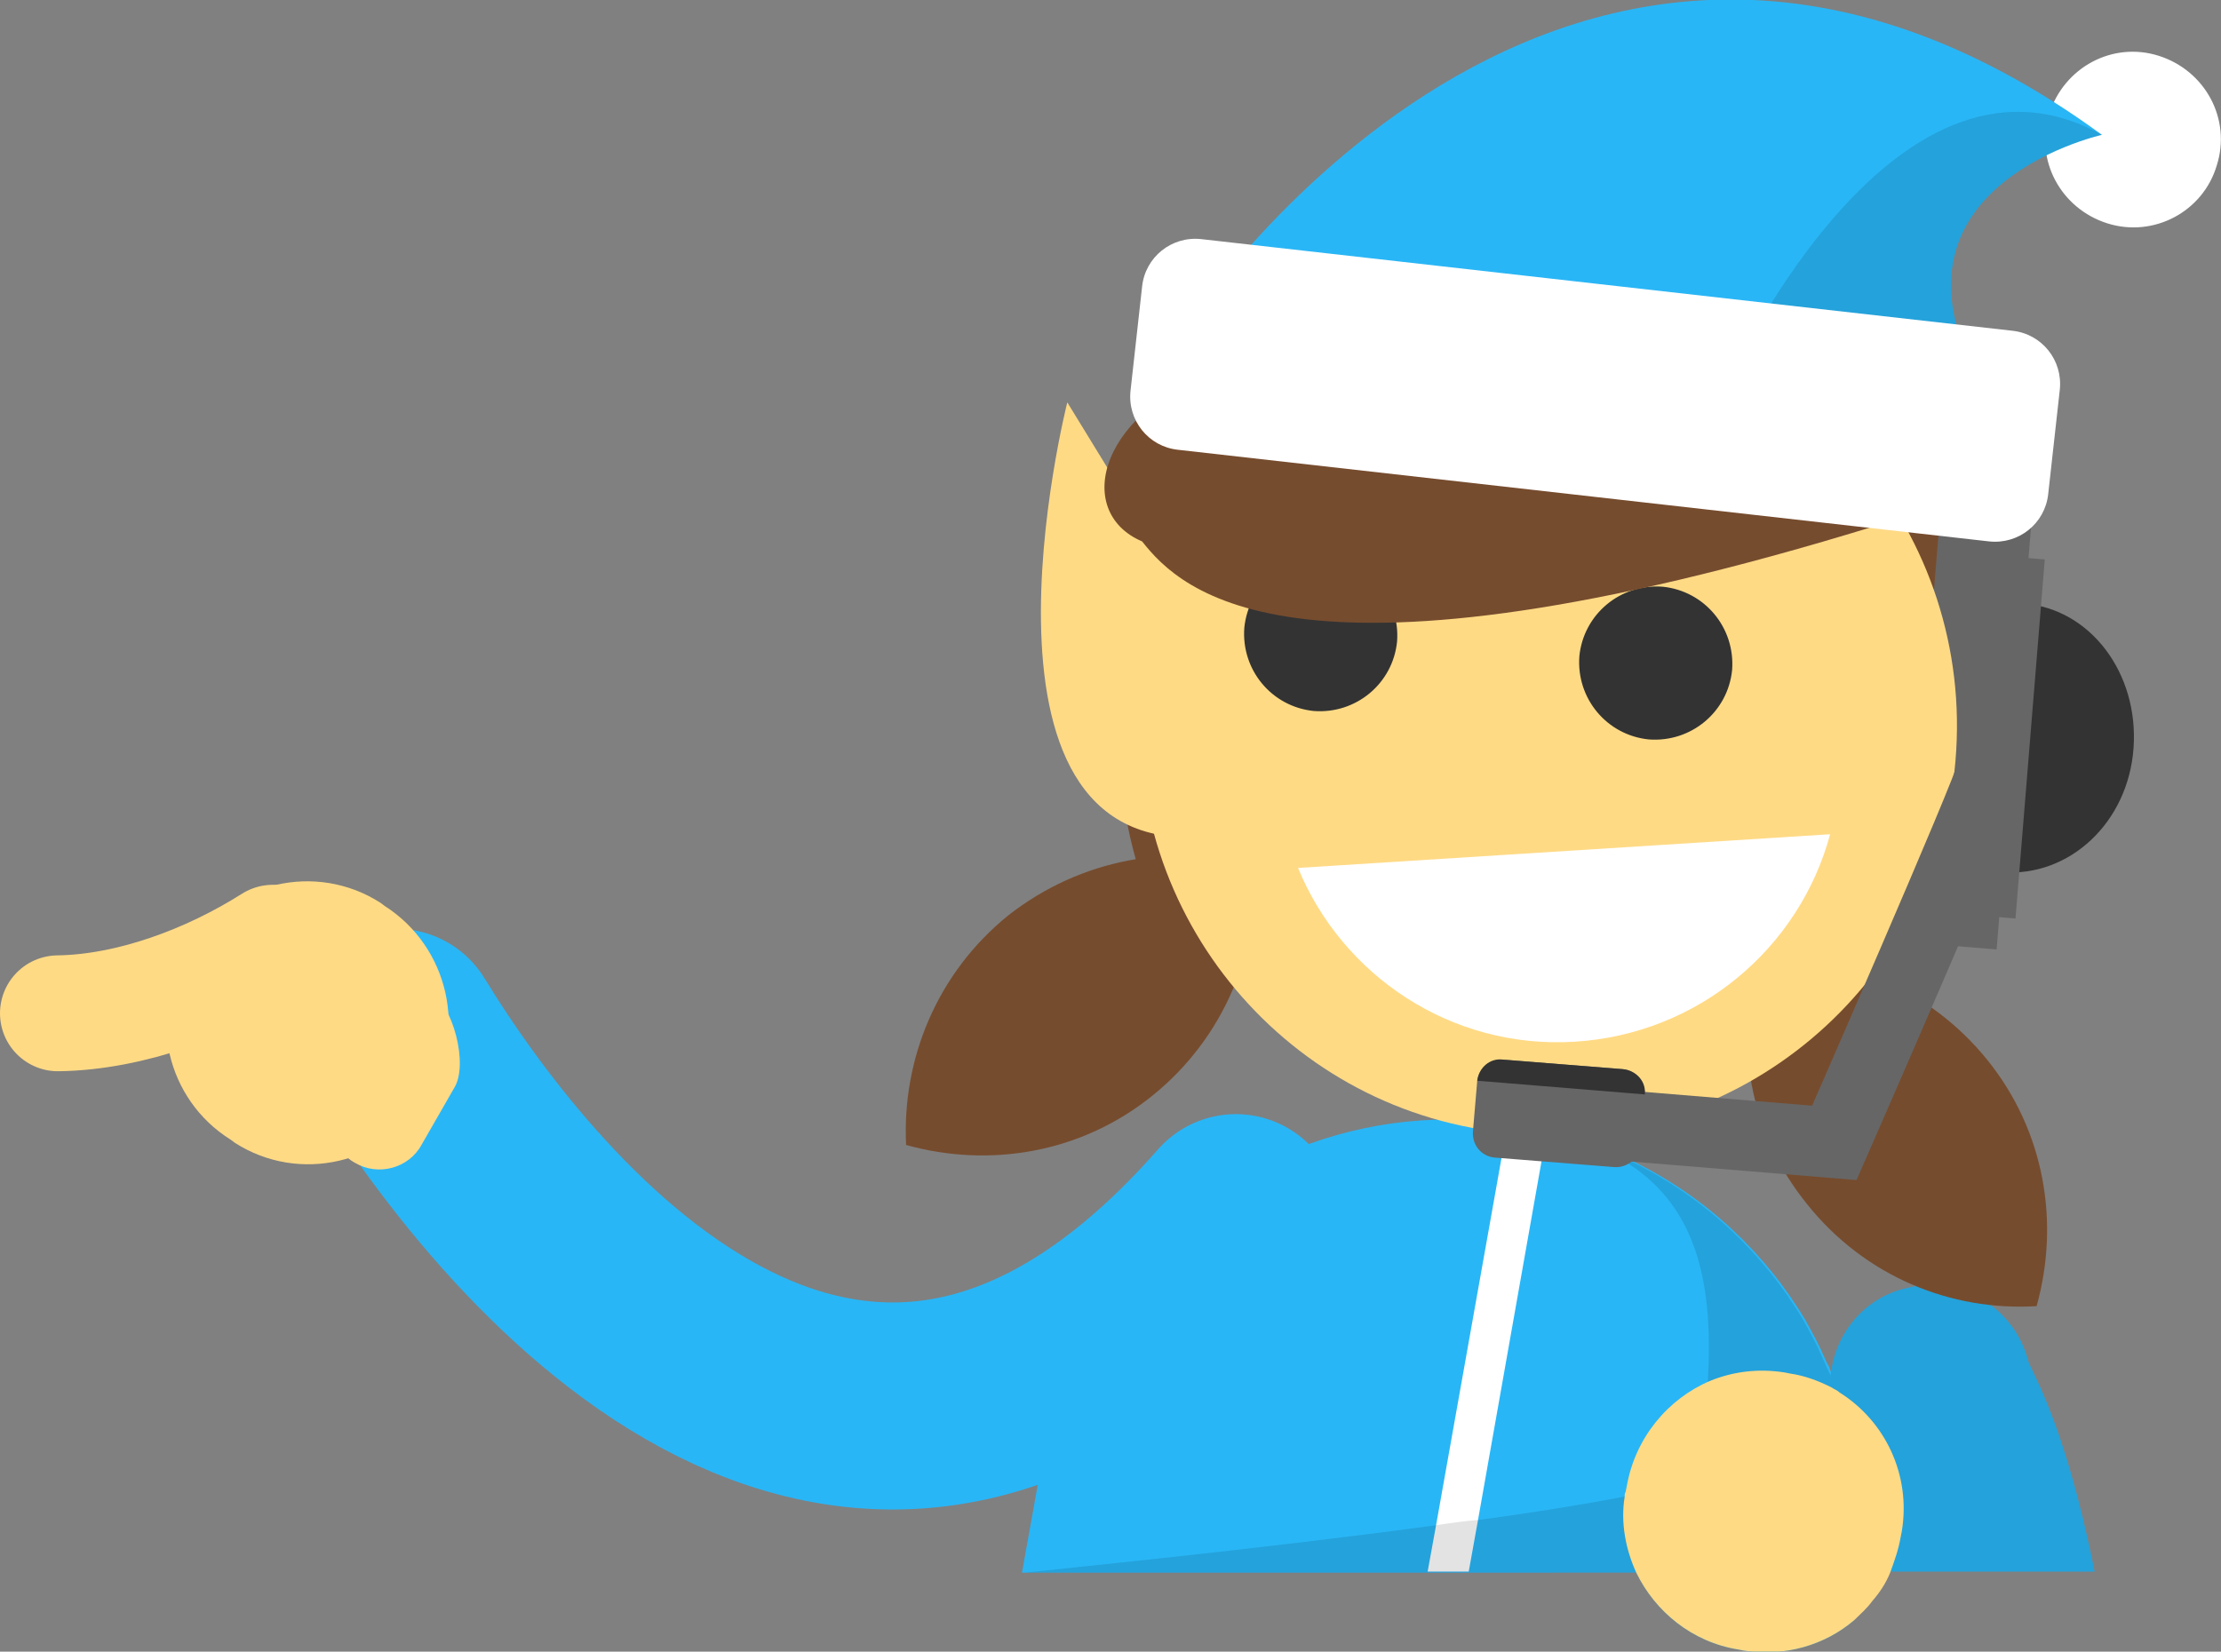 <svg id="Layer_1" xmlns="http://www.w3.org/2000/svg" width="210.8" height="156.8" viewBox="0 0 210.8 156.8"><rect x="0" y="0" width="210.8" height="156.8" fill="#808080" stroke="none"/><style>.st0{opacity:.14}.st1{fill:url(#SVGID_1_)}.st2{fill:#3adebd}.st3{stroke:#FFF;stroke-width:3.531}.st3,.st4{fill:none;stroke-miterlimit:10}.st4{stroke:#fffeab;stroke-width:2.982}.st5,.st6{fill:#fffeab}.st6{fill-rule:evenodd;clip-rule:evenodd}.st7{fill:#e5ebe4}.st8{opacity:.1}.st9{fill:#e53935}.st10{opacity:.11}.st11{fill:#FFF}.st12{fill:#666}.st13{fill:#ffda85}.st14{fill:#ffb15b}.st15{fill:#333}.st16{clip-path:url(#SVGID_3_)}.st17{fill:none;stroke:#e53935;stroke-width:26;stroke-linecap:round;stroke-miterlimit:10}.st18{stroke:#FFF;stroke-width:5.268}.st18,.st19{fill:none;stroke-miterlimit:10}.st19{stroke:#666;stroke-width:9.218}.st20{clip-path:url(#SVGID_3_);fill:#ffda85}.st21{clip-path:url(#SVGID_5_)}.st22{fill:none;stroke:#29b6f6;stroke-width:25.401;stroke-linecap:round;stroke-miterlimit:10}.st23{fill:#2297cc}.st24{fill:#29b6f6}.st25{fill:#764c2e}.st26{fill:#4d4d4d}.st27{fill:#ffe18c}.st28{fill:#332e2e}.st29{stroke:#FFF;stroke-width:1.769;stroke-miterlimit:10}.st29,.st30{fill:none}.st31{fill:#fdd500}.st32{stroke:#2297cc;stroke-width:25.401;stroke-linecap:round}.st32,.st33{fill:none;stroke-miterlimit:10}.st33{stroke:#332e2e;stroke-width:1.975}.st34{fill:#fdbe0c}.st35{fill:#bdbdbd}.st36{opacity:.1;fill:#FFF}.st37{stroke:#e53935;stroke-width:19.657}.st37,.st38{fill:none;stroke-linecap:round;stroke-miterlimit:10}.st38{stroke:#ffda85;stroke-width:11}.st39{stroke:#FFF;stroke-width:3.825}.st39,.st40{fill:none;stroke-miterlimit:10}.st40{stroke:#333;stroke-width:1.719}.st41{stroke:#666;stroke-width:6.692}.st41,.st42{fill:none;stroke-miterlimit:10}.st42{stroke:#29b6f6;stroke-width:19.657;stroke-linecap:round}.st43{display:none;fill:#f9ce1d}.st44{display:none;fill:none;stroke:#f9ce1d;stroke-width:32;stroke-linecap:round;stroke-miterlimit:10}.st45{fill:#be3935}.st46{fill:#f9ce1d}.st47{fill:#f1f1f1}.st48{fill:#212121}.st49{fill:#ef9a9a}.st50{fill:#f7caad}.st51{opacity:.15}.st52{fill:#231f20}.st53{fill:none;stroke:#e53935;stroke-width:79.267;stroke-linecap:round;stroke-miterlimit:10}.st54{fill:#da4637}.st55{fill:#ffdf00}.st56{fill:#914295}.st57{fill:#48b980}.st58{fill:none;stroke:#f9ce1d;stroke-width:32;stroke-linecap:round;stroke-miterlimit:10}.st59{fill:#008fa1}.st60{fill:#fb8c00}.st61{fill:#ef5350}.st62{opacity:.33;fill:#333}.st63{fill:#4caf50}.st64{fill:#00838f}.st65{fill:#00acc1}.st66{fill:#8e24aa}.st67{fill:#ffd200}.st68{opacity:.14;fill:#333}.st69{fill:#f79117}.st70{fill:#dbdbdb}.st71{display:none;opacity:.1;fill:#231f20}.st72{fill:#dc9e00}.st73{fill:#fddf00}.st74{clip-path:url(#SVGID_7_)}.st75{fill:#ff8300}.st76{fill:#00c763}.st77{fill:#fff200}.st78{fill:#e86e1c}.st79{fill:#c8541f}</style><path class="st42" d="M117.3 115.6C81.8 156 49.9 118.1 37.6 98"/><path class="st13" d="M36.5 86l-.4-.3c-6.1-3.9-14.2-2-18 4.1l-.3.4c-3.9 6.1-2 14.2 4.1 18l.4.3c6.1 3.9 14.2 2 18-4.1l.3-.4c3.8-6 2-14.1-4.1-18z"/><path class="st38" d="M25.9 89.5c-6 3.8-13.5 6.6-20.4 6.7"/><path class="st13" d="M40.7 94c-2.2-1.3-4.3 2.5-5.6 4.7l-3.1 5.4c-1.3 2.2-.5 5.1 1.7 6.3 2.2 1.3 5.1.5 6.3-1.7l3.1-5.4c1.4-2.2-.1-8-2.4-9.3z"/><path class="st24" d="M176.8 147.1c0 .7-.1 1.4-.2 2.2-.1 1-.2 2.1-.4 3.1l-.2 1.4c-2.8 2.4-6.6 3.5-10.5 2.9l-.5-.1c-4.4-.7-7.9-3.6-9.7-7.3H97l1.9-10.6c.6-3.6 1.8-7 3.3-10.2 6.3-13.1 19.4-21.7 34-22.2 1.2 0 2.5 0 3.7.1 1.1 0 2.1.2 3.2.3.5.1.9.1 1.4.2.8.1 1.6.3 2.4.5.5.1 1.1.2 1.6.4 2.3.6 4.5 1.5 6.6 2.5 6.9 3.4 12.5 8.7 16.3 15.1.2.4.5.9.7 1.3.5.9.9 1.8 1.3 2.7.2.3.3.6.4.9.1.2.1.3.2.5.2.5.4 1 .6 1.4.2.5.3.9.4 1.4.2.5.3 1 .4 1.5.1.3.1.5.2.8.1.3.1.5.2.8.1.2.1.5.2.8.1.3.1.5.2.8.1.3.1.6.2.9 0 .2.1.5.1.8 0 .2.1.4.1.6 0 .3.1.6.1.9 0 .3.1.6.1 1 0 1.4.1 3 0 4.6z"/><path class="st11" d="M146.8 107.2v.1l-.1.4-.4 2.6-6 33.9-.9 5h-3.9l.8-4.4 6.2-34.8.4-2.5.2-.9v-.1l1.3.3z"/><path class="st10" d="M176.8 147.1c0 .7-.1 1.4-.2 2.2-.1 1-.2 2.1-.4 3.1l-.2 1.4c-2.8 2.4-6.6 3.5-10.5 2.9l-.5-.1c-4.4-.7-7.9-3.6-9.7-7.3h-58c2.6-.3 22.1-2.2 39-4.5 1.3-.2 2.7-.4 4-.5 5.3-.7 10.1-1.5 13.8-2.2 4.4-.8 7.2-1.6 7.2-2.3.4-3 .7-5.9.8-8.7.5-9-.9-16.3-7.5-20.6-1.1-.7-2.4-1.4-3.8-2 1.4.5 2.8 1.1 4.1 1.8 6.9 3.4 12.5 8.7 16.3 15.1.2.4.5.9.7 1.3.5.9.9 1.8 1.3 2.7.1.3.3.6.4.9.1.1.1.3.2.5.2.5.4.9.6 1.4.2.4.3.9.5 1.4.2.5.3 1 .4 1.5.1.3.1.5.2.8.1.3.1.5.2.8.1.2.1.5.2.8.1.3.1.5.2.8.1.3.1.6.2.9 0 .2.1.5.1.8 0 .2.1.4.1.6 0 .3.1.6.1.9 0 .3.1.6.1 1 .1 1.4.2 3 .1 4.6z"/><path class="st24" d="M198.8 149.2h-19.4c-.4 1-1 1.9-1.7 2.7-.2-.9-.3-1.8-.5-2.7-.1-.8-.3-1.5-.4-2.2-1.6-8.2-2.8-13-2.8-13.2-.2-.8-.3-1.5-.3-2.2 0-.5 0-1 .1-1.4.5-3.7 3.2-7 7.1-7.9 5.1-1.3 10.3 1.8 11.6 6.9.3 1 3.5 5.9 6.3 20z"/><path class="st10" d="M198.8 149.2h-19.4c-.4 1-1 1.9-1.7 2.7-.2-.9-.3-1.8-.5-2.7-.1-.8-.3-1.5-.4-2.2-1.6-8.2-2.8-13-2.8-13.2-.2-.8-.3-1.5-.3-2.2 0-.5 0-1 .1-1.4.5-3.7 3.2-7 7.1-7.9 5.1-1.3 10.3 1.8 11.6 6.9.3 1 3.5 5.9 6.3 20z"/><g><path class="st15" d="M190.5 57.3c.5 0 1-.1 1.6 0 6.3.5 10.9 6.6 10.4 13.7s-6.1 12.3-12.5 11.8c-.5 0-1-.2-1.5-.3l2-25.2z"/><path class="st25" d="M170.8 104.7c-.6-1-1.3-2-2.1-2.9-7.5-7.9-17.7-15.1-29.1-15.3-9.7-.1-18.5 1.8-26.4 6.8-5.2-7.8-7.8-17.4-6.7-27.5 2.5-22.7 22.9-39.1 45.6-36.6 22.7 2.5 39.1 22.9 36.6 45.6-1.4 12.7-8.2 23.3-17.9 29.9z"/><path class="st12" d="M189.504 90.136l-8.672-.707 3.274-40.168 8.67.707z"/><path class="st12" d="M191.295 87.2l-8.672-.707 2.778-34.087 8.673.707z"/><path class="st25" d="M171.5 114.3c-5.5-6.8-6.9-15.5-4.7-23.4 8.1-.4 16.3 2.9 21.8 9.7 5.5 6.8 6.9 15.5 4.7 23.4-8.1.5-16.3-2.8-21.8-9.7zM109.4 104c6.8-5.5 10.1-13.7 9.7-21.8-7.8-2.2-16.5-.7-23.4 4.7-6.8 5.5-10.1 13.7-9.7 21.8 7.9 2.2 16.6.8 23.4-4.7z"/><path class="st13" d="M108.3 65.6c-1.8 21.4 14 40.2 35.3 42 21.4 1.8 40.2-14 42-35.4 1.8-21.4-14-40.2-35.4-42-21.3-1.8-40.1 14-41.9 35.4z"/><path class="st11" d="M173.7 79.2c-2.9 10.8-12.5 19-24.3 19.7-11.7.7-22-6.3-26.2-16.5l50.5-3.2z"/><path class="st40" d="M186.2 76.8c-.1 1.3-2.6 12.8-2.6 12.8"/><path class="st41" d="M189 73.4c-.1 1.3-14.9 35.1-14.9 35.1l-20.7-1.7"/><path class="st12" d="M141.9 109.9l11.3.9c1.3.1 2.4-.9 2.5-2.1l.4-4.7c.1-1.3-.9-2.4-2.1-2.5l-11.3-.9c-1.3-.1-2.4.9-2.5 2.1l-.4 4.7c-.1 1.3.8 2.4 2.1 2.5z"/><path class="st15" d="M140.2 102.6v.1c.1-1.3 1.2-2.3 2.5-2.1l11.3.9c1.3.1 2.3 1.2 2.1 2.5v-.1l-15.9-1.3zM149.9 62.3c-.3 4 2.6 7.5 6.6 7.9 4 .3 7.5-2.6 7.9-6.6.3-4-2.6-7.5-6.6-7.9-4-.3-7.5 2.6-7.9 6.6zM118.1 59.6c-.3 4 2.6 7.5 6.6 7.9 4 .3 7.5-2.6 7.9-6.6.3-4-2.6-7.5-6.6-7.9-4-.4-7.5 2.6-7.9 6.6z"/><path class="st13" d="M112.7 56.8l-11.4-18.6S90 82.7 115.4 79.3l-2.7-22.5z"/><path class="st25" d="M116.8 34.7c-12.6 4-15 13.9-8.4 16.7 3.7 4.7 14.5 15.5 69.7-1.5 0 0-17.6-10.1-24.2-12.9l-37.1-2.3z"/><g><path class="st11" d="M210.4 15.7c-1.3 4.4-6 6.9-10.4 5.5-4.4-1.4-6.9-6-5.5-10.4 1.4-4.4 6-6.9 10.4-5.5 4.4 1.4 6.9 6 5.5 10.4z"/><path class="st24" d="M112.4 31.3s36-55.8 87.1-18.5c0 0-24.2 5.4-9.7 26.5l-77.4-8z"/><path class="st10" d="M163.6 37.1s15.7-35.5 35.9-24.3c0 0-24.2 5.4-9.7 26.5l-26.2-2.2z"/><path class="st11" d="M188.8 51.4l-77-8.7c-2.8-.3-4.8-2.8-4.5-5.6l1.1-9.9c.3-2.8 2.8-4.8 5.6-4.5l77 8.7c2.8.3 4.8 2.8 4.5 5.6l-1.1 9.9c-.3 2.8-2.8 4.8-5.6 4.5z"/></g></g><path class="st13" d="M180.5 145.4l-.1.5c-.2 1.2-.6 2.3-1 3.4-.4 1-1 1.9-1.7 2.7-.5.7-1.1 1.2-1.7 1.8-2.8 2.4-6.6 3.5-10.5 2.9l-.5-.1c-4.4-.7-7.9-3.6-9.7-7.3-1-2.2-1.5-4.7-1.1-7.2 0-.2 0-.3.1-.5l.1-.5c.8-4.6 3.9-8.3 7.9-10 2.2-.9 4.6-1.2 7.1-.8l.5.1c1.4.2 2.7.7 3.9 1.3.3.2.6.3.8.5 4.3 2.7 6.8 7.8 5.9 13.2z"/></svg>